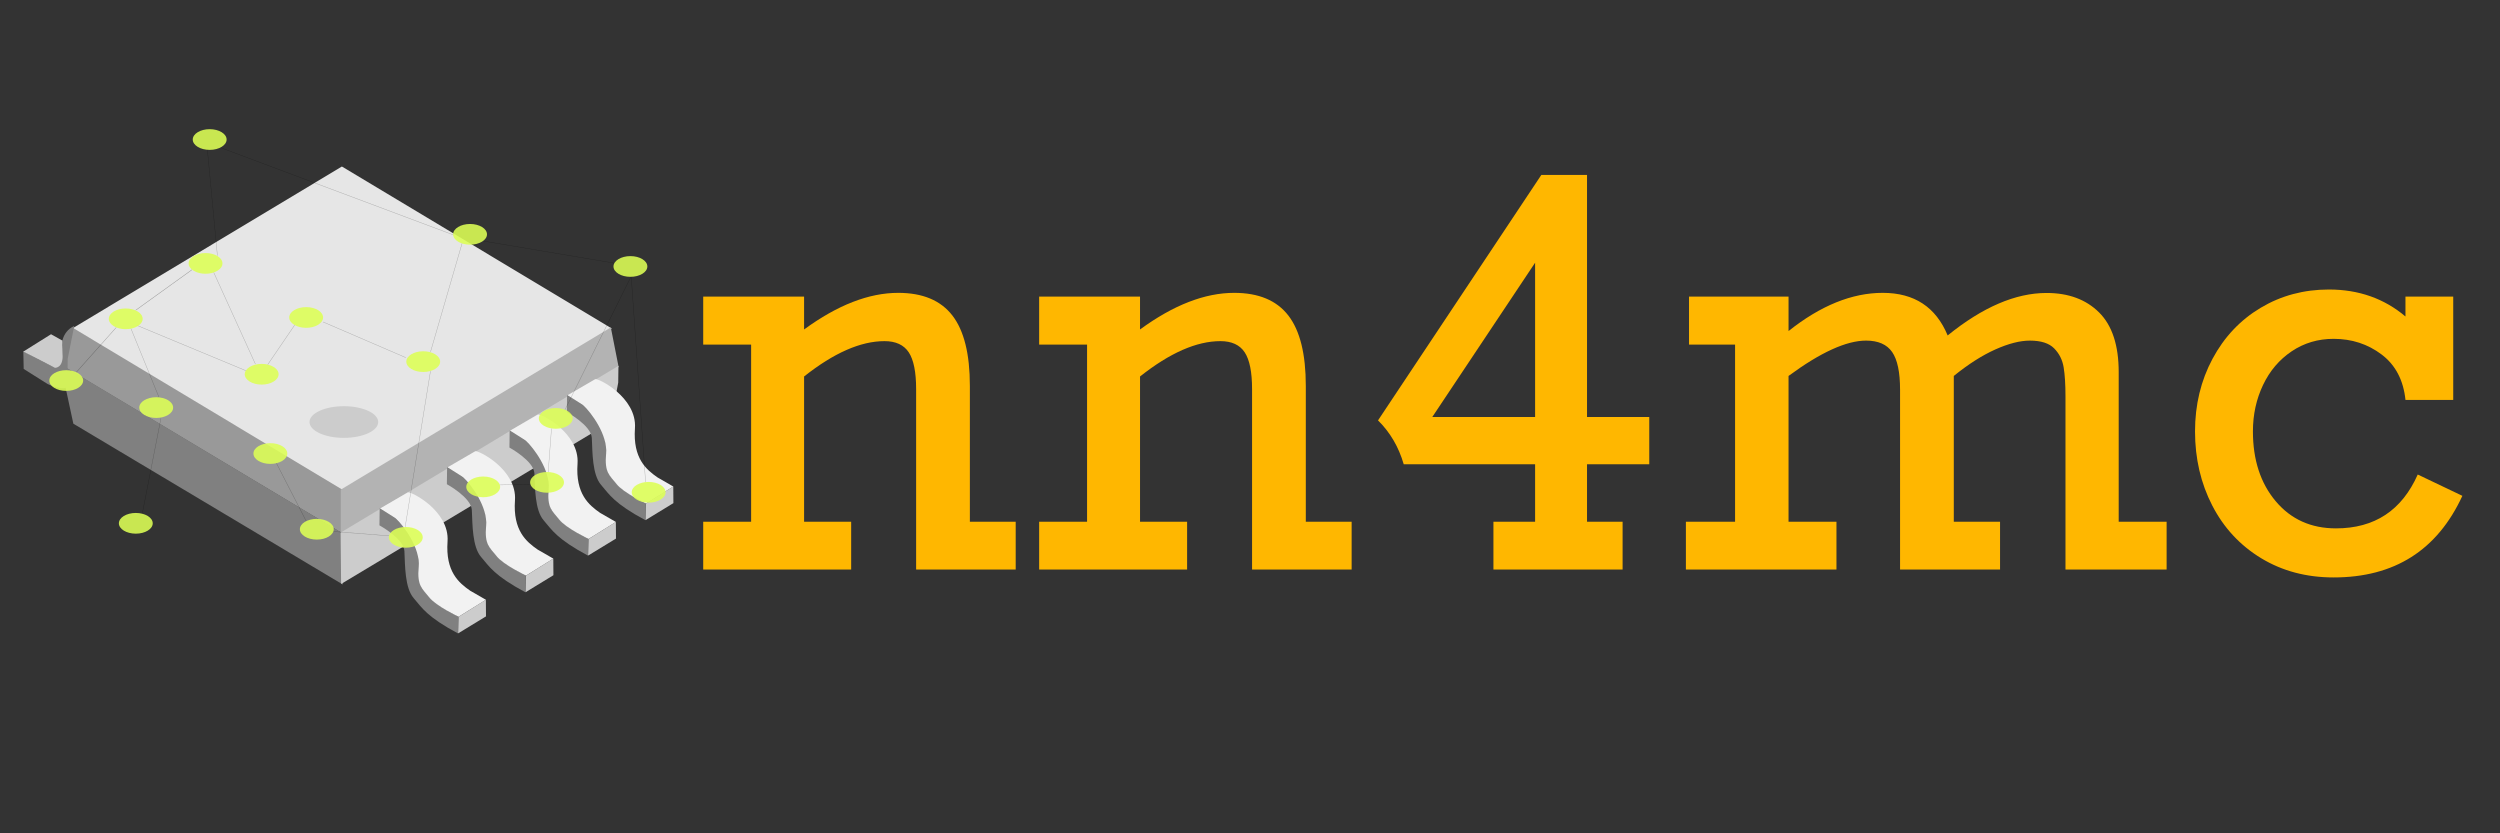 <?xml version="1.0" encoding="UTF-8" standalone="no"?>
<svg
   xmlns:dc="http://purl.org/dc/elements/1.1/"
   xmlns:cc="http://creativecommons.org/ns#"
   xmlns:rdf="http://www.w3.org/1999/02/22-rdf-syntax-ns#"
   xmlns:svg="http://www.w3.org/2000/svg"
   xmlns="http://www.w3.org/2000/svg"
   xml:space="preserve"
   style="enable-background:new 0 0 6000 2000;"
   viewBox="0 0 6000 2000"
   y="0px"
   x="0px"
   id="Layer_1"
   version="1.1"><rect x="0" y="0" width="6000" height="2000" fill="#333333" stroke="none"/><defs
   id="defs95" />
<style
   id="style2"
   type="text/css">
	.st0{fill-rule:evenodd;clip-rule:evenodd;fill:#E6E6E6;}
	.st1{fill-rule:evenodd;clip-rule:evenodd;fill:#999999;}
	.st2{fill-rule:evenodd;clip-rule:evenodd;fill:#B3B3B3;}
	.st3{fill-rule:evenodd;clip-rule:evenodd;fill:#808080;}
	.st4{fill-rule:evenodd;clip-rule:evenodd;fill:#CCCCCC;}
	.st5{fill-rule:evenodd;clip-rule:evenodd;fill:#F2F2F2;}
	.st6{fill:#CCCCCC;}
	
		.st7{fill-rule:evenodd;clip-rule:evenodd;fill:#CCCCCC;stroke:#000000;stroke-width:0.894;stroke-miterlimit:3.2;stroke-opacity:0.374;}
	.st8{opacity:0.43;fill:none;stroke:#000000;stroke-width:0.894;stroke-miterlimit:3.2;enable-background:new    ;}
	.st9{opacity:0.29;fill:none;stroke:#000000;stroke-width:0.894;stroke-miterlimit:3.2;enable-background:new    ;}
	.st10{opacity:0.879;fill:#DDFF55;enable-background:new    ;}
	.st11{fill:#FFB700;}
	.st12{fill:none;}
</style>
<g
   id="g74">
	
	<g
   transform="translate(0,-485.433)"
   id="layer8">
	</g>
	<g
   transform="translate(0,-485.433)"
   id="layer2">
	</g>
	<g
   transform="translate(0,-485.433)"
   id="layer3">
	</g>
	<g
   transform="translate(0,-485.433)"
   id="layer4">
	</g>
	<g
   transform="translate(0,-485.433)"
   id="layer6">
	</g>
	<g
   transform="translate(0,-485.433)"
   id="layer5">
		<g
   transform="matrix(1.118,0,0,1.118,-85.127,-23.586)"
   id="g4324">
			<g
   transform="translate(-228.211,448.234)"
   id="g4357">
				<path
   d="M459.34,712.26l578.95-347.75l579.41,347.75l-579.72,347.96L459.34,712.26z"
   class="st0"
   id="path4159" />
				<path
   d="M461.01,710.98l-18.08,84.03l596.87,357.35v-93.83L461.01,710.98z"
   class="st1"
   id="path4161" />
				<path
   d="M1035.86,1058.12v94.39l596.49-357.61l-16.76-84.97L1035.86,1058.12z"
   class="st2"
   id="path4163" />
				<path
   d="M442.9,793.99l0.36,36.42l18.55,86.18l578.48,345.29l-0.09-109.85L442.9,793.99z"
   class="st3"
   id="path4165" />
				<path
   d="M1035.55,1150.45l1.04,110.27l579.11-348.21l15.78-84.08l0.49-36.06l-583.96,350.58      L1035.55,1150.45z"
   class="st4"
   id="path4251" />
				<g
   transform="translate(202.865,-164.503)"
   id="g4173-0">
					<path
   d="M916.54,1262.69c0,1.93-0.52,36.64-0.52,36.64s52.36,28.49,53.61,55.46       c1.46,31.67,0.97,78.73,19.74,100.62c17.91,20.89,28.47,40.09,95.3,75.94l0.89-35.84c0,0-50.62-26.42-63.86-43.33       c-13.24-16.92-20.15-20.1-20.69-49.75c-0.55-29.5,2.56-64.88-32.14-101.76C939.11,1269.04,916.54,1262.69,916.54,1262.69z"
   class="st3"
   id="path4167-9" />
					<path
   d="M1085.82,1495.69l58.68-36.64l0.26,35.67l-59.85,36.52L1085.82,1495.69z"
   class="st4"
   id="path4169-3" />
					<path
   d="M917.58,1263.05l59.2-34.34c5.02-3.51,90.17,38.63,85.44,105.3       c-4.59,64.7,24.29,88.72,48.53,105.58l33.82,19.47l-58.68,36.52c0,0-48.4-23.02-63.42-41.96s-25.83-24.42-22.2-65.05       c3.63-40.63-31.68-87.9-49.2-104.35L917.58,1263.05z"
   class="st5"
   id="path4171-6" />
				</g>
				<g
   transform="translate(253.293,-197.544)"
   id="g4173-3-0">
					<path
   d="M1010.86,1207.39c0,1.93-0.52,36.64-0.52,36.64s52.36,28.49,53.61,55.46       c1.46,31.67,0.97,78.73,19.74,100.62c17.91,20.89,28.47,40.09,95.3,75.94l0.89-35.84c0,0-50.62-26.42-63.86-43.33       c-13.24-16.92-20.15-20.1-20.69-49.75c-0.55-29.5,2.56-64.88-32.14-101.76C1033.43,1213.75,1010.86,1207.39,1010.86,1207.39z"
   class="st3"
   id="path4167-6-6" />
					<path
   d="M1180.14,1440.39l58.68-36.64l0.26,35.67l-59.85,36.52L1180.14,1440.39z"
   class="st4"
   id="path4169-7-2" />
					<path
   d="M1011.9,1207.75l59.2-34.34c5.02-3.51,90.17,38.63,85.44,105.29       c-4.59,64.7,24.29,88.72,48.53,105.58l33.82,19.47l-58.68,36.52c0,0-48.4-23.02-63.42-41.96       c-15.01-18.94-25.83-24.42-22.2-65.05c3.63-40.63-31.68-87.9-49.2-104.35L1011.9,1207.75z"
   class="st5"
   id="path4171-5-6" />
				</g>
				<g
   transform="translate(343.023,-255.435)"
   id="g4173-3-3-9-8">
					<path
   d="M1178.69,1110.51c0,1.93-0.52,36.64-0.52,36.64s52.36,28.49,53.61,55.46       c1.46,31.67,0.97,78.73,19.74,100.62c17.91,20.89,28.47,40.09,95.3,75.94l0.89-35.84c0,0-50.62-26.42-63.86-43.33       c-13.24-16.92-20.15-20.1-20.69-49.75c-0.55-29.5,2.56-64.88-32.14-101.76C1201.26,1116.87,1178.69,1110.51,1178.69,1110.51z"
   class="st3"
   id="path4167-6-5-1-7" />
					<path
   d="M1347.97,1343.51l58.68-36.64l0.26,35.67l-59.85,36.52L1347.97,1343.51z"
   class="st4"
   id="path4169-7-6-2-9" />
					<path
   d="M1179.73,1110.88l59.2-34.34c5.02-3.51,90.17,38.63,85.44,105.3       c-4.59,64.7,24.29,88.72,48.53,105.58l33.82,19.47l-58.68,36.52c0,0-48.4-23.02-63.42-41.96s-25.83-24.42-22.2-65.05       c3.64-40.63-31.68-87.9-49.2-104.35L1179.73,1110.88z"
   class="st5"
   id="path4171-5-2-7-2" />
				</g>
				<g
   transform="translate(300.08,-226.974)"
   id="g4173-3-3-9-8-0">
					<path
   d="M1098.37,1158.14c0,1.93-0.52,36.64-0.52,36.64s52.36,28.49,53.61,55.46       c1.46,31.67,0.97,78.73,19.74,100.62c17.91,20.89,28.47,40.09,95.3,75.94l0.89-35.84c0,0-50.62-26.42-63.86-43.33       c-13.24-16.92-20.15-20.1-20.69-49.75c-0.55-29.5,2.56-64.88-32.14-101.76C1120.94,1164.5,1098.37,1158.14,1098.37,1158.14z"
   class="st3"
   id="path4167-6-5-1-7-2" />
					<path
   d="M1267.65,1391.14l58.68-36.64l0.26,35.67l-59.85,36.52L1267.65,1391.14z"
   class="st4"
   id="path4169-7-6-2-9-3" />
					<path
   d="M1099.41,1158.5l59.2-34.34c5.02-3.51,90.17,38.63,85.44,105.29       c-4.59,64.7,24.29,88.72,48.53,105.58l33.82,19.47l-58.68,36.52c0,0-48.4-23.02-63.42-41.96s-25.83-24.42-22.2-65.05       s-31.68-87.9-49.2-104.35L1099.41,1158.5z"
   class="st5"
   id="path4171-5-2-7-2-7" />
				</g>
				<path
   d="M463.73,706.68l-14.02,70.61l-0.52,35.06l4.15,19.83c0,0-2.86,19.1-46.73-0.73l-51.41-32.4      l-0.78-38.21c0,0,64.87,35.97,69.06,34.1c0,0,19.47-1.21,13.24-43.53C436.73,751.42,434.91,720.22,463.73,706.68L463.73,706.68z      "
   class="st3"
   id="path4330-5" />
				<path
   d="M439.2,738.72l-25.31-14.15l-59.46,37.24l67.89,34.82c0,0,18.69,1.33,16.36-31.07      C436.34,733.16,439.2,738.72,439.2,738.72L439.2,738.72z"
   class="st4"
   id="path4332-9" />
			</g>
			<ellipse
   ry="34"
   rx="73.74"
   cy="1361.27"
   cx="814.3"
   class="st6"
   id="path4382" />
		</g>
		<path
   d="M182.75,1379.28l96.36-108.13"
   class="st7"
   id="path4671" />
		<path
   d="M325.55,1230.06l135.25-97.32"
   class="st8"
   id="path4673" />
		<path
   d="M521.78,1099.1l-24.22-256.15"
   class="st9"
   id="path4675" />
		<path
   d="M527.52,839.13l563.15,211.03"
   class="st9"
   id="path4677" />
		<path
   d="M1160.87,1064.12l316.67,53.43"
   class="st9"
   id="path4679" />
		<path
   d="M1355.01,1470.7l159.89-322.5l34.47,493.97"
   class="st9"
   id="path4681" />
		<path
   d="M1323.61,1513.71l-8,105.33"
   class="st9"
   id="path4683" />
		<path
   d="M1272.92,1647.71l-73.88,1.53"
   class="st9"
   id="path4685" />
		<path
   d="M1109.15,1068.89l-75.94,261.12"
   class="st9"
   id="path4687" />
		<path
   d="M775.44,1258.14l198.66,85.64"
   class="st9"
   id="path4689" />
		<path
   d="M707.31,1265.4l-64.85,95.19"
   class="st9"
   id="path4691" />
		<path
   d="M327.22,1265.78l263.11,109.34"
   class="st9"
   id="path4693" />
		<path
   d="M512.75,1138.86l100.15,220.21"
   class="st9"
   id="path4695" />
		<path
   d="M314.08,1273.43l67.32,165.16"
   class="st9"
   id="path4697" />
		<path
   d="M386.32,1489.05l-44.95,229.77"
   class="st9"
   id="path4699" />
		<path
   d="M663.18,1596.67l71.83,139.64"
   class="st9"
   id="path4701" />
		<path
   d="M800.17,1761.06l133.5,10.42"
   class="st9"
   id="path4703" />
		<path
   d="M1033.21,1375.89l-60.85,374.38"
   class="st9"
   id="path4705" />
		<ellipse
   ry="24.87"
   rx="40.63"
   cy="1250.61"
   cx="301.75"
   class="st10"
   id="path4404" />
		<ellipse
   ry="24.87"
   rx="40.63"
   cy="1247.36"
   cx="734.78"
   class="st10"
   id="path4404-2" />
		<ellipse
   ry="24.87"
   rx="40.63"
   cy="1117.6"
   cx="493.3"
   class="st10"
   id="path4404-2-2" />
		<ellipse
   ry="24.87"
   rx="40.63"
   cy="1047.84"
   cx="1128.15"
   class="st10"
   id="path4404-2-2-8" />
		<ellipse
   ry="24.87"
   rx="40.63"
   cy="1353.33"
   cx="1015.74"
   class="st10"
   id="path4404-2-2-8-9" />
		<ellipse
   ry="24.87"
   rx="40.63"
   cy="820.3"
   cx="503.24"
   class="st10"
   id="path4404-2-2-8-9-7" />
		<ellipse
   ry="24.87"
   rx="40.63"
   cy="1653.94"
   cx="1159.7"
   class="st10"
   id="path4404-2-2-8-9-7-3" />
		<ellipse
   ry="24.87"
   rx="40.63"
   cy="1775.05"
   cx="973.94"
   class="st10"
   id="path4404-2-2-8-9-7-3-6" />
		<ellipse
   ry="24.87"
   rx="40.63"
   cy="1489.58"
   cx="1333.84"
   class="st10"
   id="path4404-2-2-8-9-7-3-6-1" />
		<ellipse
   ry="24.87"
   rx="40.63"
   cy="1666.92"
   cx="1556.75"
   class="st10"
   id="path4404-2-2-8-9-7-3-6-1-2" />
		<ellipse
   ry="24.87"
   rx="40.63"
   cy="1643.13"
   cx="1312.94"
   class="st10"
   id="path4404-2-2-8-9-7-3-6-1-2-9" />
		<ellipse
   ry="24.87"
   rx="40.63"
   cy="1383.61"
   cx="627.98"
   class="st10"
   id="path4404-2-2-8-9-7-3-6-1-2-9-3" />
		<ellipse
   ry="24.87"
   rx="40.63"
   cy="1398.75"
   cx="158.95"
   class="st10"
   id="path4404-2-2-8-9-7-3-6-1-2-9-3-1" />
		<ellipse
   ry="24.87"
   rx="40.63"
   cy="1741.37"
   cx="325.93"
   class="st10"
   id="path4404-2-2-8-9-7-3-6-1-2-9-3-1-9" />
		<ellipse
   ry="24.87"
   rx="40.63"
   cy="1463.63"
   cx="374.89"
   class="st10"
   id="path4404-2-2-8-9-7-3-6-1-2-9-3-1-9-4" />
		<ellipse
   ry="24.87"
   rx="40.63"
   cy="1755.59"
   cx="760.33"
   class="st10"
   id="path4404-2-2-8-9-7-3-6-1-2-9-3-1-9-4-7" />
		<ellipse
   ry="24.87"
   rx="40.63"
   cy="1573.92"
   cx="648.87"
   class="st10"
   id="path4404-2-2-8-9-7-3-6-1-2-9-3-1-9-4-7-8" />
		<ellipse
   ry="24.87"
   rx="40.63"
   cy="1124.96"
   cx="1512.99"
   class="st10"
   id="path4404-2-2-8-9-7-3-6-1-2-9-3-1-9-4-7-8-4" />
	</g>
	<g
   transform="translate(0,-485.433)"
   id="layer7">
	</g>
</g>
<g
   id="g86">
	<path
   id="path76"
   d="M2327.68,926.07v326.12h110v114.64h-238.97V934.09c0-41.16-5.92-70.67-17.75-88.55s-31.22-26.81-58.19-26.81   c-57.28,0-121.59,28.28-192.97,84.83v348.64h113v114.64h-355.09V1252.2h115V827.1h-115V711.84h242.09v78.91   c80.11-58.59,155.45-87.91,226.02-87.91c58.53,0,101.8,18.09,129.83,54.25C2313.66,793.26,2327.68,849.59,2327.68,926.07z"
   class="st11" />
	<path
   id="path78"
   d="M3133.94,926.07v326.12h110v114.64h-238.97V934.09c0-41.16-5.92-70.67-17.75-88.55s-31.22-26.81-58.19-26.81   c-57.28,0-121.59,28.28-192.97,84.83v348.64h113v114.64h-355.09V1252.2h115V827.1h-115V711.84h242.09v78.91   c80.11-58.59,155.45-87.91,226.02-87.91c58.53,0,101.8,18.09,129.83,54.25C3119.93,793.26,3133.94,849.59,3133.94,926.07z"
   class="st11" />
	<path
   id="path80"
   d="M3958.24,1000.84v113.39h-149.39v137.97h85.39v114.64h-310V1252.2h100v-137.97h-315.31   c-12.05-41.53-32.61-76.62-61.69-105.28l391.94-589.11h109.67v581H3958.24z M3684.24,1000.84v-370.3l-246.78,370.3H3684.24z"
   class="st11" />
	<path
   id="path82"
   d="M4164.18,1252.2V827.1h-110.52V711.84h238.86v82.66c76.83-61.09,152.2-91.66,226.12-91.66   c75.58,0,127.5,34.09,155.75,102.25c83.88-67.97,163-101.97,237.34-101.97c52.73,0,94.78,15.59,126.14,46.75   c31.34,31.16,47.03,78.94,47.03,143.34v358.98h115v114.64h-242.73v-415.3c0-28.67-1.47-51.95-4.38-69.83s-10.5-33.06-22.75-45.53   s-31.67-18.7-58.27-18.7c-23.69,0-51.33,7.08-82.91,21.2c-31.59,14.14-64.83,35.34-99.73,63.62v349.89h111v114.64h-239.97v-431.5   c0-41.98-6.33-72.12-18.98-90.42c-12.66-18.28-33.52-27.44-62.56-27.44c-47.31,0-109.34,28.28-186.11,84.83v349.89h115v114.64   h-361.34V1252.2H4164.18z"
   class="st11" />
	<path
   id="path84"
   d="M5773.1,759.53v-47.69h114.64v248h-114.58c-4.98-47.62-24.08-83.97-57.28-109.03   c-33.22-25.06-71.61-37.59-115.19-37.59c-37.38,0-70.89,9.97-100.58,29.88s-52.61,46.88-68.8,80.89s-24.28,71.14-24.28,111.38   c0,68.47,18.27,124.38,54.81,167.72s84.72,65.02,144.53,65.02c92.59,0,158-43.08,196.22-129.25l107.14,51.14   c-60.22,130.58-163.22,195.86-308.98,195.86c-65.2,0-123.14-15.36-173.8-46.06c-50.67-30.72-89.81-72.84-117.44-126.38   s-41.42-112.89-41.42-178.05c0-63.91,14-122,42.03-174.3c28.02-52.28,66.52-93.06,115.5-122.33   c48.98-29.25,103.58-43.89,163.78-43.89C5660.8,694.84,5722.04,716.4,5773.1,759.53z"
   class="st11" />
</g>
<rect
   id="rect88"
   height="65.41"
   width="56.69"
   class="st12"
   y="1089.26"
   x="1441" />
<rect
   id="rect90"
   height="0"
   width="0"
   class="st12"
   y="-881.67"
   x="3189.55" />
</svg>